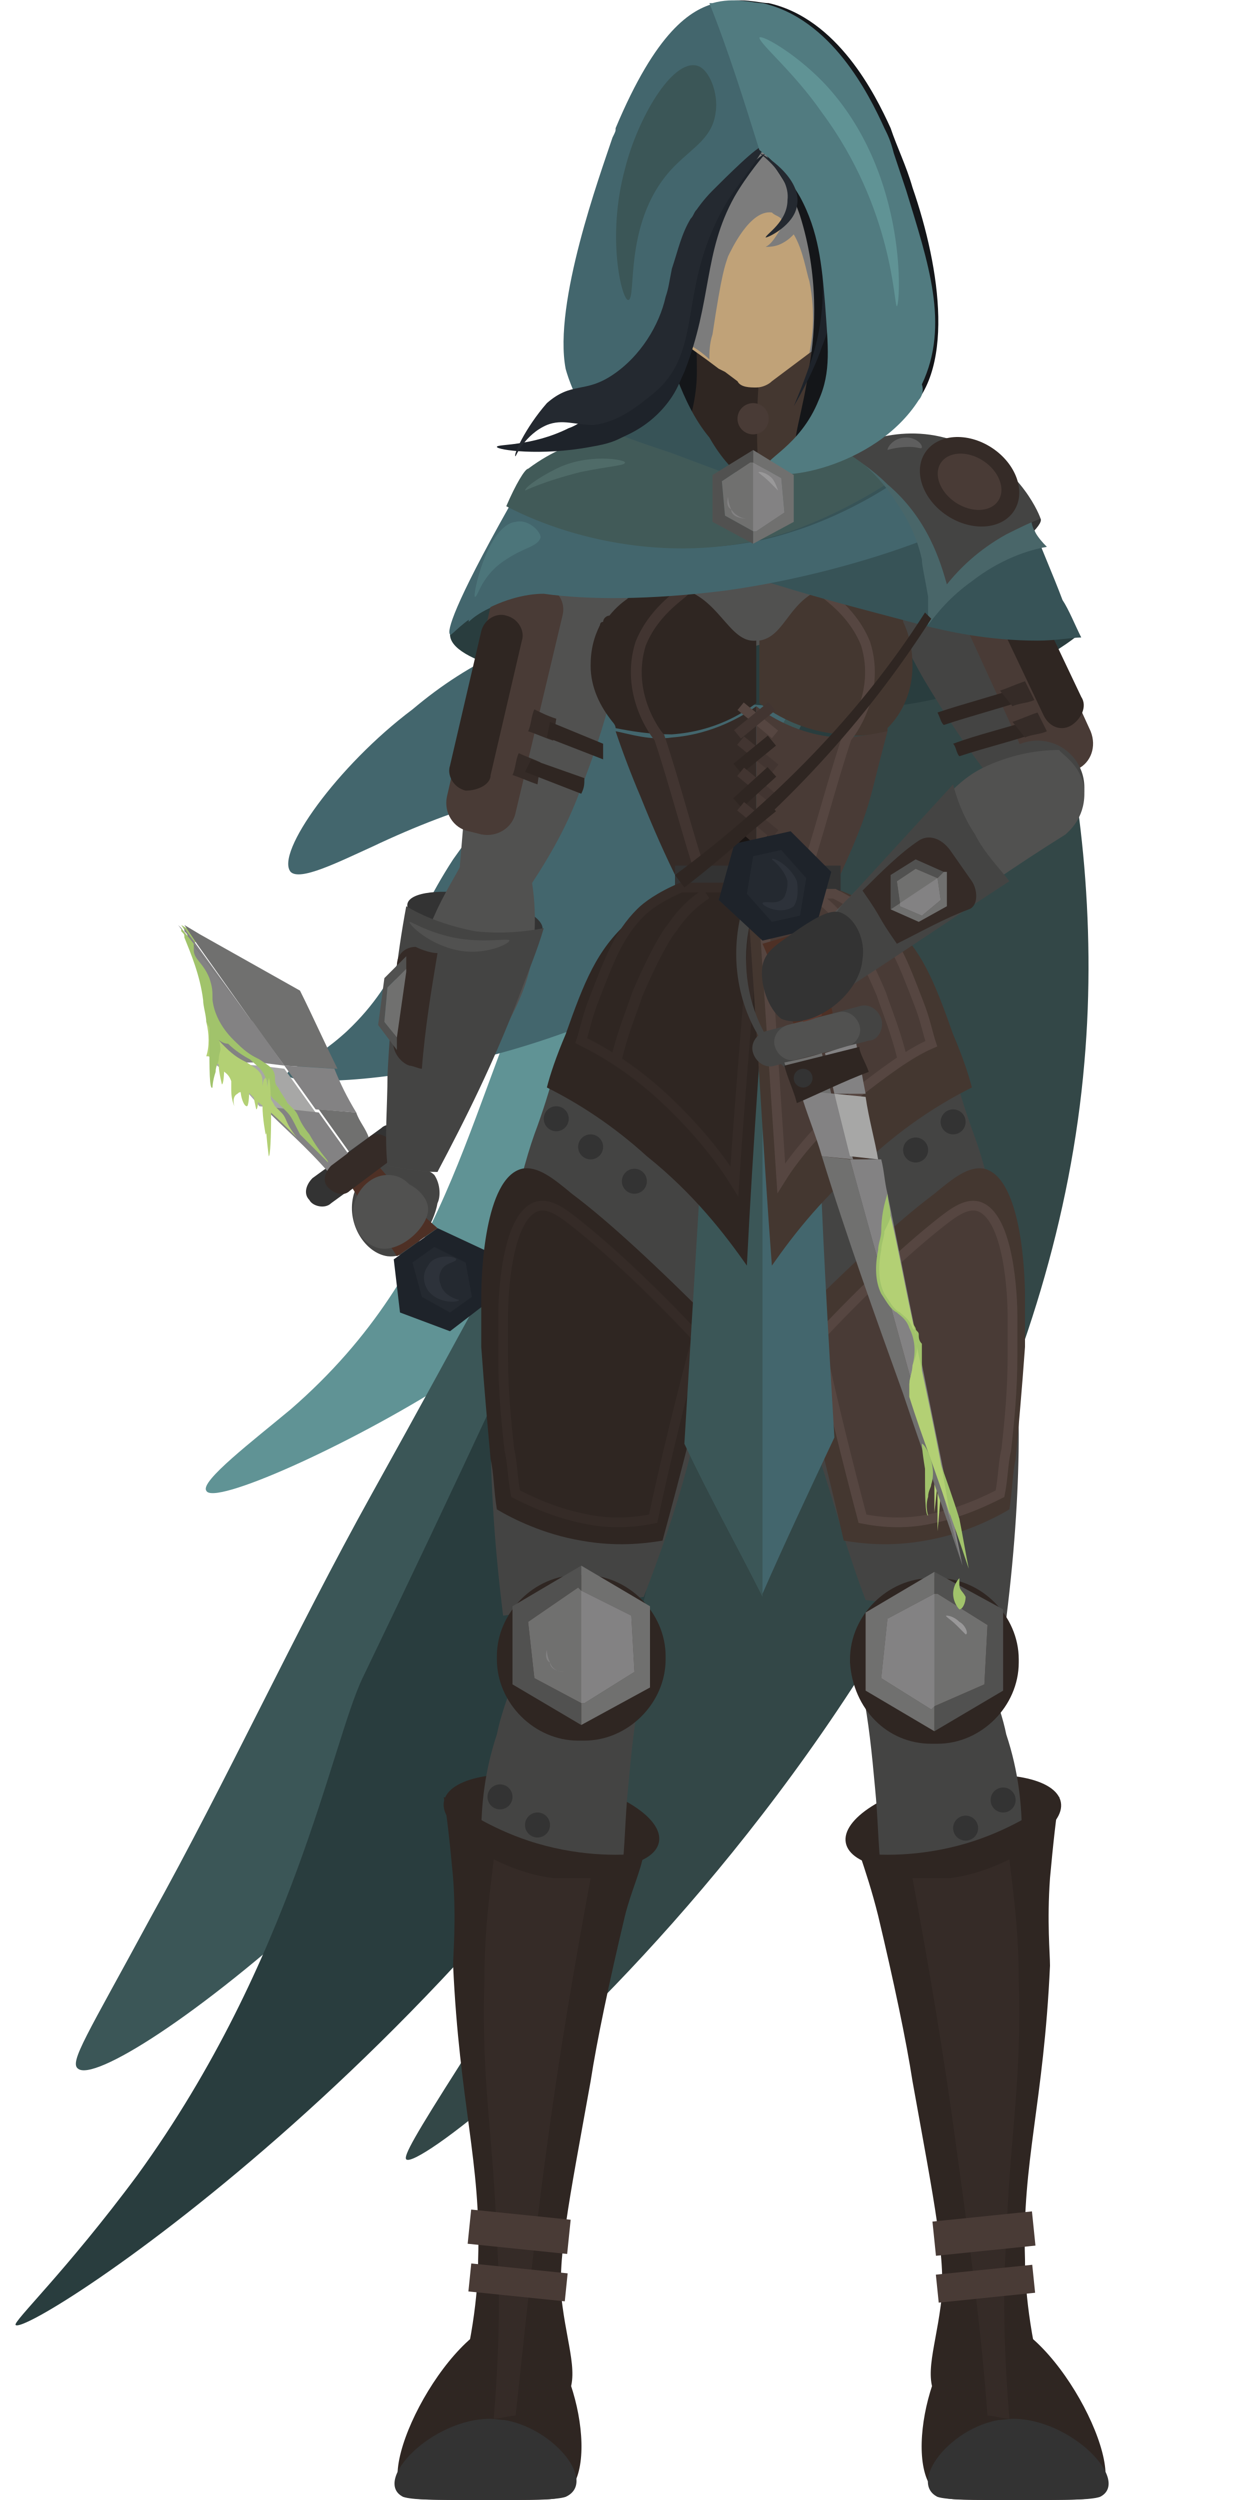 <?xml version="1.0" encoding="utf-8"?>
<!-- Generator: Adobe Illustrator 26.5.0, SVG Export Plug-In . SVG Version: 6.00 Build 0)  -->
<svg version="1.1" id="form" xmlns="http://www.w3.org/2000/svg" xmlns:xlink="http://www.w3.org/1999/xlink" x="0px" y="0px"
	 viewBox="0 0 40 80" style="enable-background:new 0 0 40 80;" xml:space="preserve">
<style type="text/css">
	.st0{fill:#43666D;}
	.st1{fill:#609395;}
	.st2{fill:#3B5657;}
	.st3{fill:#293D3E;}
	.st4{fill:#334747;}
	.st5{fill:#444443;}
	.st6{fill:#493B36;}
	.st7{fill:#2F2622;}
	.st8{fill:#515150;}
	.st9{fill:#333333;}
	.st10{fill:none;}
	.st11{fill:#352B27;}
	.st12{fill:#70706F;}
	.st13{fill:#A7A7A6;}
	.st14{fill:#A1C36B;}
	.st15{fill:#1E232A;}
	.st16{fill:#4E3025;}
	.st17{fill:#838283;}
	.st18{fill:#242930;}
	.st19{fill:#5D392F;}
	.st20{fill:#2D323A;}
	.st21{fill:#B3D074;}
	.st22{fill:#443730;}
	.st23{fill:none;stroke:#423531;stroke-width:0.347;stroke-miterlimit:10;}
	.st24{fill:none;stroke:#564641;stroke-width:0.311;stroke-miterlimit:10;}
	.st25{fill:none;stroke:#2F2622;stroke-width:0.414;stroke-miterlimit:10;}
	.st26{fill:none;stroke:#191412;stroke-width:0.414;stroke-miterlimit:10;}
	.st27{fill:#2F2622;stroke:#352B27;stroke-width:0.311;stroke-miterlimit:10;}
	.st28{fill:#375357;}
	.st29{fill:#415A58;}
	.st30{fill:#141619;}
	.st31{fill:#C0A278;}
	.st32{fill:#7C7C7C;}
	.st33{fill:#496669;}
	.st34{fill:#517B80;}
	.st35{fill:#493B36;stroke:#564641;stroke-width:0.311;stroke-miterlimit:10;}
	.st36{fill:none;stroke:#352B27;stroke-width:0.347;stroke-miterlimit:10;}
	.st37{fill:#4F6B68;}
	.st38{fill:#999899;}
	.st39{fill:#5E5E5E;}
	.st40{fill:#4C757A;}
</style>
<g>
	<g>
		<path class="st0" d="M9.3,27.9c0.3,0.3,1.5-0.3,2.6-0.8c5.9-2.8,7.9-1.6,11.9-3.6c4.7-2.3,8-6.8,7.4-7.8
			c-0.3-0.5-3.6,0.7-10.3,3.2c-4.1,1.5-5.8,2.2-7.7,3.8C10.8,24.5,8.8,27.3,9.3,27.9z"/>
		<path class="st1" d="M26.3,30.8c-4.7,8.6-10.6,12.6-11.9,13.4c-3.3,2.1-7.6,4-7.8,3.5c-0.2-0.3,1.5-1.6,2.7-2.6
			c5.3-4.6,5.6-9.8,8.5-15.7c4-8.1,11.2-14.5,12.8-13.6C32.2,16.7,29.5,25,26.3,30.8z"/>
		<path class="st0" d="M27,27.2C20.6,34.5,9.4,35,9.2,34.4c-0.1-0.2,0.7-0.3,1.9-1.4c1.8-1.7,1.9-3.2,3.4-5.5c0.7-1,1.3-1.7,2.6-3
			C20.2,21.4,29,14,31,15.7C32.6,16.9,30.7,23,27,27.2z"/>
		<path class="st2" d="M23.2,44.8C15.7,58.1,3.5,67,2.5,66.2c-0.3-0.2,0.3-1.1,2.3-4.8c2.5-4.5,4.6-9.1,7.1-13.6
			c11.9-21.4,16.6-32.7,18.3-32.1C32.1,16.3,30.8,31.4,23.2,44.8z"/>
		<path class="st3" d="M24.3,49.5C15.8,65.2,0.9,74.8,0.5,74.4c-0.1-0.1,1.6-1.7,3.9-4.8c5-6.9,6.2-13.8,7.2-15.9
			c12.1-25.1,16.7-38.4,18.7-37.8C32.6,16.5,32.7,34,24.3,49.5z"/>
		<path class="st4" d="M34.7,34C33,54,13.6,69.7,13,69.1c-0.1-0.1,0.3-0.8,1.7-3c5-8.1,5.9-14.9,8-24.7c3.2-15.2,5.4-25.5,7.7-25.5
			C32.5,15.9,35.5,24.9,34.7,34z"/>
	</g>
	<path class="st3" d="M34.4,20.4L34.4,20.4c0,0-2.8,2.3-7.5,2.3h0c-1,0-12.5-0.6-12.5-2.4c0-1.1,5.7-2.9,11.1-2.5
		c0.5,0,0.9,0.1,1.2,0.2c0.5,0.1,0.9,0.2,1.3,0.3c1.1,0.3,1.8,0.6,2.8,1C32.6,19.9,34.4,20.4,34.4,20.4z"/>
	<path class="st5" d="M34.6,24.8c-0.8,0.2-1.6,0.4-2.4,0.7c-0.8-0.9-1.7-2.2-2.6-3.7c-0.7-1.2-1.2-2.4-1.5-3.4
		c1.1-1.2,2.2-2.3,3.3-3.5c0.7,2.2,1.5,4.4,2.2,6.6C33.8,22.6,34.2,23.7,34.6,24.8z"/>
	<path class="st6" d="M30.2,18.5l2.7,5.9c0.2,0.5,0.7,0.7,1.2,0.4l0.4-0.2c0.4-0.2,0.6-0.7,0.4-1.2l-2.6-5.7
		c-0.5-0.2-1.1-0.3-1.8-0.3C30.1,17.6,30,18.1,30.2,18.5z"/>
	<path class="st7" d="M34.3,23.2L34.3,23.2c0.3-0.2,0.5-0.6,0.3-0.9l-1.9-4c-0.2-0.3-0.6-0.5-0.9-0.3l0,0c-0.3,0.2-0.5,0.6-0.3,0.9
		l1.9,4C33.6,23.3,34,23.4,34.3,23.2z"/>
	<path class="st5" d="M11.3,38.3c-0.2,0.9,0.4,1.8,1.1,1.9c0.9,0.1,1.5-1.1,1.6-1.7c0.1-0.2,0.1-0.6-0.1-0.9
		c-0.1-0.1-0.3-0.2-0.6-0.3c-0.2-0.1-0.3-0.1-0.4-0.1C12.5,37,11.5,37.4,11.3,38.3z"/>
	<path class="st8" d="M14.7,27.9c0.7,0.2,1.4,0.5,2.1,0.7c0.6-0.9,1.3-2,1.8-3.4c1-2.5,1.4-4.7,1.5-6.3c-1.3-0.5-2.5-1.1-3.8-1.6
		c-0.5,2.1-1,4.5-1.3,7C14.9,25.5,14.8,26.7,14.7,27.9z"/>
	<ellipse transform="matrix(0.186 -0.983 0.983 0.186 -42.955 64.85)" class="st7" cx="17.7" cy="58.3" rx="1.4" ry="3.5"/>
	<ellipse transform="matrix(0.188 -0.982 0.982 0.188 -16.433 38.757)" class="st9" cx="15.2" cy="29.3" rx="0.7" ry="2.2"/>
	<path class="st8" d="M32.8,18.5c-0.3,0.5-1.2,0.9-1.9,0.6c-0.8-0.3-1.1-1.2-1.2-1.2c-0.1,0,0.5,0.7,0.3,1.2
		c-0.3,0.7-1.9,0.6-4.1,1.1c-1.2,0.3-2.2,0.6-2.7,0.8c-0.9-0.3-1.9-0.5-2.8-0.8c0,0,0,0-0.1,0.1v-2.2c3.6-0.9,7.3-1.8,10.9-2.8
		C32.8,16.2,33.3,17.7,32.8,18.5z"/>
	<path class="st7" d="M24,32.8L24,32.8L24,32.8C24,32.9,24,32.8,24,32.8z"/>
	<line class="st10" x1="24" y1="34.1" x2="24" y2="32.9"/>
	<line class="st10" x1="23.5" y1="20.2" x2="22.9" y2="20.2"/>
	<line class="st10" x1="11.2" y1="37.9" x2="12" y2="38.8"/>
	<path class="st0" d="M16.5,19.2c-0.6,0.1-1.2,0.4-1.5,0.7l0-0.1c0.1-0.4,0.5-0.7,0.9-0.6l0.4,0.1C16.4,19.1,16.5,19.2,16.5,19.2z"
		/>
	<path class="st6" d="M18,19.7L16.5,26c-0.1,0.5-0.6,0.8-1.1,0.7L15,26.6c-0.5-0.1-0.8-0.6-0.7-1.1l1.4-6.1c0.4-0.3,1-0.5,1.7-0.7
		C17.9,18.9,18.1,19.3,18,19.7z"/>
	<path class="st7" d="M14.9,25.3L14.9,25.3c-0.4-0.1-0.6-0.5-0.5-0.8l1-4.3c0.1-0.4,0.5-0.6,0.8-0.5l0,0c0.4,0.1,0.6,0.5,0.5,0.8
		l-1,4.3C15.7,25.1,15.3,25.3,14.9,25.3z"/>
	<path class="st11" d="M17.2,25.1c-0.3-0.1-0.5-0.2-0.8-0.3c0.1-0.2,0.1-0.5,0.2-0.7c0.2,0.1,0.5,0.2,0.7,0.3"/>
	<path class="st7" d="M17,24.3l1.7,0.6c0,0.2,0,0.3-0.1,0.5l-1.8-0.7L17,24.3z"/>
	<path class="st11" d="M17.7,23.7c-0.3-0.1-0.5-0.2-0.8-0.3c0.1-0.2,0.1-0.5,0.2-0.7c0.2,0.1,0.4,0.2,0.7,0.3"/>
	<path class="st7" d="M17.6,23.1l1.7,0.7c0,0.2,0,0.3,0,0.5l-1.8-0.7L17.6,23.1z"/>
	<path class="st7" d="M24,32.8C24,32.8,24,32.8,24,32.8L24,32.8L24,32.8z"/>
	<path class="st12" d="M11.2,36.9l-1-1.4l1.2,0.1c0.1,0.3,0.3,0.5,0.4,0.8L11.2,36.9z"/>
	<path class="st13" d="M6.8,34l1.5,0.1l0.8,0.1l1,1.4l-0.9-0.1l-0.9-0.1C7.9,34.9,7.4,34.4,6.8,34z"/>
	<path class="st14" d="M6.2,30.2l-0.4-0.6l0.5,0.3C6.3,30.1,6.3,30.1,6.2,30.2z"/>
	<polygon class="st15" points="14.4,42.6 15.7,41.6 15.5,40 14,39.3 12.6,40.3 12.8,42 	"/>
	<path class="st16" d="M12.1,37.3c0.6,0.7,1.2,1.4,1.9,2l-1.3,0.9c-0.5-0.8-1-1.5-1.5-2.3C11.8,37.5,11.6,37.7,12.1,37.3z"/>
	<path class="st9" d="M10,37.7l2.2-1.6c0.2-0.2,0.6-0.1,0.7,0.1l0,0c0.2,0.2,0.1,0.6-0.1,0.7l-2.2,1.6c-0.2,0.2-0.6,0.1-0.7-0.1l0,0
		C9.7,38.2,9.8,37.9,10,37.7z"/>
	<path class="st12" d="M9.1,34.1L8,32.6l-1.7-2.4l-0.4-0.6l0.5,0.3l3.2,1.8l0,0c0.4,0.8,0.8,1.7,1.2,2.5L9.1,34.1z"/>
	<path class="st17" d="M8.4,35.4l0.9,0.1l0.9,0.1l1,1.4l-0.7,0.5C9.8,36.7,9.1,36.1,8.4,35.4z"/>
	<path class="st17" d="M6.7,33.8c0-0.5,0-1.1-0.1-1.8c-0.1-0.8-0.4-1.5-0.6-2c0-0.1,0-0.1-0.1-0.2c0,0,0,0,0-0.1L8,32.6l0.1,0.1
		c0,0,0,0,0,0l1,1.4l-0.8-0.1L6.8,34C6.8,33.9,6.7,33.9,6.7,33.8z"/>
	<polygon class="st12" points="8,32.6 5.7,29.6 5.8,29.7 5.8,29.7 	"/>
	<polygon class="st18" points="14.4,42 15.1,41.5 14.9,40.4 13.9,39.9 13.2,40.4 13.5,41.5 	"/>
	<path class="st11" d="M10.6,37.3l1.2-0.9c0.2-0.2,0.5-0.1,0.7,0.1l0,0c0.2,0.2,0.1,0.5-0.1,0.7l-1.2,0.9c-0.2,0.2-0.5,0.1-0.7-0.1
		h0C10.3,37.8,10.4,37.5,10.6,37.3z"/>
	<path class="st17" d="M10.1,35.5l-1-1.4l1.6,0.1c0.2,0.5,0.4,0.9,0.7,1.4L10.1,35.5z"/>
	<path class="st19" d="M12.3,37.9c0.4,0.4,0.8,0.8,1.1,1.2l-0.8,0.6c-0.3-0.5-0.6-0.9-0.9-1.4C12.1,38,12,38.1,12.3,37.9z"/>
	<path class="st20" d="M13.7,41.3c0.3,0.4,0.9,0.4,1,0.3c0,0-0.5-0.1-0.6-0.5c0,0-0.1-0.2,0-0.4c0.1-0.3,0.5-0.3,0.5-0.4
		c0-0.1-0.7-0.2-0.9,0.2C13.4,40.9,13.7,41.3,13.7,41.3z"/>
	<path class="st14" d="M6.6,32.7c0-0.2-0.1-0.5-0.1-0.7c-0.1-0.8-0.4-1.5-0.6-2c0-0.1,0-0.1-0.1-0.2c0,0,0,0,0-0.1l0.4,0.5
		c0,0.1,0,0.1,0,0.2c0,0.3,0.3,0.4,0.5,0.9c0.1,0.3,0.1,0.4,0.1,0.7c0.1,0.8,0.7,1.3,0.8,1.4c0.3,0.3,0.5,0.4,0.7,0.5
		c0.3,0.2,0.5,0.3,0.5,0.6c0,0.1,0,0.2,0.1,0.3c0.1,0.2,0.2,0.3,0.3,0.5c0.1,0.1,0.1,0.1,0.2,0.2c0.2,0.2,0.1,0.3,0.5,0.8
		c0.4,0.7,0.6,0.8,0.6,0.9c-0.3-0.3-0.6-0.6-0.9-0.9c0,0,0,0,0,0c-0.3-0.6-0.3-0.6-0.5-0.8c-0.1-0.1-0.2-0.2-0.2-0.2
		c-0.1-0.1-0.3-0.2-0.3-0.5c-0.1-0.2,0-0.2-0.1-0.3c-0.1-0.3-0.3-0.4-0.5-0.6c-0.2-0.1-0.5-0.3-0.7-0.5C7.1,33.4,6.8,33.2,6.6,32.7z
		"/>
	<path class="st21" d="M6.6,32.7c0.2,0.4,0.5,0.7,0.6,0.8c0.3,0.3,0.5,0.4,0.7,0.5c0.3,0.2,0.5,0.3,0.5,0.6c0,0.1,0,0.2,0.1,0.3
		c0.1,0.2,0.2,0.3,0.3,0.5c0.1,0.1,0.1,0.1,0.2,0.2c0.2,0.2,0.1,0.3,0.5,0.8c0,0,0,0,0,0c-0.4-0.4-0.8-0.8-1.2-1.1
		c-0.5-0.5-1-1-1.5-1.4c-0.1-0.1-0.1-0.1-0.2-0.1C6.7,33.5,6.7,33.1,6.6,32.7z"/>
	<path class="st21" d="M8.6,34.5c0.1,0,0.1,2.5,0,2.5c0,0-0.1-0.7-0.1-1.3c0-0.2,0-0.3,0-0.5C8.5,35,8.6,34.5,8.6,34.5z"/>
	<path class="st14" d="M6.7,33.3c0-0.4,0-0.5,0-0.5c0.1,0,0.5,0.6,0.3,1.1c0,0.1-0.1,0.2-0.1,0.4c-0.1,0.3-0.1,0.5-0.1,0.5
		C6.7,34.9,6.7,34.2,6.7,33.3z"/>
	<path class="st21" d="M8.5,34.5c0.1,0,0.1,1.8,0,1.8c0,0-0.1-0.5-0.1-0.9c0-0.1,0-0.2,0-0.4C8.4,34.8,8.4,34.5,8.5,34.5z"/>
	<path class="st21" d="M7.1,33.5c0.1,0,0.1,1.2,0,1.2c0,0-0.1-0.4-0.1-0.6C7,34,7,34,7,33.9C7,33.7,7.1,33.5,7.1,33.5z"/>
	<path class="st21" d="M7.1,34.2c0,0.1,0.2,0.1,0.3,0.4c0,0.1,0,0.1,0,0.3c0,0.3,0.1,0.5,0.1,0.5c0,0-0.1-0.3,0.1-0.4
		c0.1-0.1,0.1,0,0.2-0.1c0.1-0.1,0.1-0.3,0-0.4C7.8,34.2,7.2,34.1,7.1,34.2z"/>
	<path class="st21" d="M7.9,34.3c0.1,0,0.1,1.1,0,1.1c-0.1,0-0.2-0.3-0.2-0.5c0-0.1,0-0.1,0-0.2C7.8,34.5,7.9,34.3,7.9,34.3z"/>
	<path class="st21" d="M8.2,34.3c0.1,0,0.1,1.2,0,1.2c0,0-0.1-0.4-0.1-0.6c0-0.1,0-0.2,0-0.2C8.1,34.5,8.2,34.3,8.2,34.3z"/>
	<path class="st7" d="M18.1,79.8C17.9,80,17.7,80,15.8,80c-2.5,0-2.7,0-2.9-0.2c-0.9-1,1.8-5.9,3.7-5.6
		C18.2,74.5,19.3,78.9,18.1,79.8z"/>
	<path class="st9" d="M18.1,79.9C17.8,80,17,80,15.4,80c-1.5,0-2.2,0-2.5-0.1c-1-0.5,0.9-2.5,2.8-2.5C17.5,77.4,19.2,79.4,18.1,79.9
		z"/>
	<line class="st10" x1="24" y1="32.9" x2="24" y2="32.9"/>
	<line class="st10" x1="24.2" y1="32.9" x2="24" y2="32.9"/>
	<line class="st10" x1="24" y1="32.9" x2="24" y2="32.7"/>
	<path class="st7" d="M24.2,20.5v2c-0.4,0.3-1.3,0.9-2.7,1c-0.7,0-1.3-0.1-1.8-0.2c0-0.1-0.1-0.2-0.1-0.2c-0.4-0.5-0.7-1.1-0.7-1.8
		c0-0.5,0.1-0.9,0.3-1.3c0,0,0-0.1,0.1-0.1c0-0.1,0.1-0.2,0.2-0.2c0,0,0,0,0,0c0,0,0,0,0,0c0.4-0.5,1-0.9,1.7-0.9c0.1,0,0.2,0,0.3,0
		c0,0,0,0,0.1,0C23,19,23.3,20.6,24.2,20.5z"/>
	<path class="st22" d="M29.2,21.3c0,0.8-0.3,1.5-0.8,2c0,0,0,0.1,0,0.1c-0.4,0.1-0.9,0.2-1.5,0.1c-1.3-0.1-2.2-0.7-2.6-1
		c0,0,0,0,0,0v-2c0.6-0.1,0.8-0.7,1.3-1.2c0.4-0.4,0.9-0.6,1.5-0.6c0.8,0,1.4,0.4,1.8,1.1c0,0,0,0,0,0.1
		C29.1,20.3,29.2,20.8,29.2,21.3z"/>
	<path class="st6" d="M28.4,23.4C28,24.9,28,25,27.8,25.7c-0.3,1-0.7,1.8-1,2.5h-2.6v-5.6c0,0,0,0,0,0c0.4,0.3,1.3,0.9,2.6,1
		C27.4,23.6,27.9,23.5,28.4,23.4z"/>
	<path class="st11" d="M24.2,22.6v5.6h-2.5c-0.4-0.8-0.8-1.7-1.2-2.7c-0.3-0.7-0.6-1.5-0.8-2.1c0.5,0.1,1.1,0.3,1.8,0.2
		C22.8,23.5,23.8,22.9,24.2,22.6z"/>
	<path class="st23" d="M21.9,18.9c-0.2,0.2-1,0.7-1.4,1.7c-0.5,1.6,0.5,2.9,0.6,3c0.5,1.5,0.9,3.1,1.4,4.6"/>
	<path class="st24" d="M26.3,18.9c0.2,0.2,1,0.7,1.4,1.7c0.5,1.6-0.5,2.9-0.6,3c-0.5,1.5-0.9,3.1-1.4,4.6"/>
	<line class="st23" x1="23.7" y1="23.7" x2="24.8" y2="24.6"/>
	<line class="st25" x1="24.7" y1="23.7" x2="23.6" y2="24.6"/>
	<line class="st23" x1="23.7" y1="24.7" x2="24.8" y2="25.6"/>
	<line class="st25" x1="24.7" y1="24.7" x2="23.6" y2="25.7"/>
	<line class="st23" x1="23.7" y1="25.8" x2="24.8" y2="26.7"/>
	<line class="st25" x1="24.7" y1="25.8" x2="23.6" y2="26.7"/>
	<line class="st26" x1="23.7" y1="26.9" x2="24.7" y2="27.8"/>
	<line class="st25" x1="24.7" y1="26.9" x2="23.6" y2="27.8"/>
	<line class="st24" x1="23.7" y1="22.6" x2="24.8" y2="23.5"/>
	<line class="st23" x1="24.7" y1="22.6" x2="23.6" y2="23.5"/>
	<path class="st5" d="M16.4,53.9c1.4,0.1,2.7,0.1,4.1,0.2c-0.2,1-0.3,2-0.4,3.1c-0.1,1-0.1,1.9-0.2,2.7c-1.5-0.4-3-0.8-4.5-1.2
		c0-0.9,0.1-2,0.5-3.2C16,55,16.2,54.4,16.4,53.9z"/>
	<path class="st7" d="M20,61.3c-0.5,2.1-0.9,4-1.1,5.3c-0.7,3.9-1.1,5.8-0.9,7.2c0.2,1.5,0.6,2.4,0,3.1c-0.7,0.8-2.3,0.6-3.5,0.2
		c0.6-2,0.8-3.7,0.8-4.8c0.1-3.1-0.6-5-0.8-9.4c0-0.4,0.1-1.4,0-2.8c-0.1-1.1-0.2-2-0.3-2.6c0.6,0.4,1.5,1,2.7,1.4
		c1.5,0.5,2.9,0.5,3.7,0.4C20.5,59.9,20.2,60.5,20,61.3z"/>
	<path class="st11" d="M16.5,77.3c-0.2,0-0.5,0.1-0.7,0.1C16,75,16,73,15.9,71.7c-0.1-3.3-0.5-5-0.4-8.3c0-1.7,0.2-3,0.3-3.9
		c0.4,0.2,1.1,0.5,1.9,0.6c0.4,0,0.8,0,1.2,0c-0.5,2.7-1,5.6-1.4,8.6C17.1,71.6,16.8,74.5,16.5,77.3z"/>
	
		<rect x="16.1" y="71.5" transform="matrix(0.102 -0.995 0.995 0.102 -57.796 82.053)" class="st6" width="0.9" height="3.1"/>
	
		<rect x="16.1" y="69.8" transform="matrix(0.102 -0.995 0.995 0.102 -56.128 80.7)" class="st6" width="1.1" height="3.2"/>
	<ellipse transform="matrix(0.983 -0.186 0.186 0.983 -10.319 6.683)" class="st7" cx="30.5" cy="58.3" rx="3.5" ry="1.4"/>
	<circle class="st9" cx="30.1" cy="49.1" r="0.4"/>
	<path class="st7" d="M30,79.8c0.2,0.2,0.4,0.2,2.3,0.2c2.5,0,2.7,0,2.9-0.2c0.9-1-1.8-5.9-3.7-5.6C29.9,74.5,28.8,78.9,30,79.8z"/>
	<path class="st9" d="M30,79.9c0.3,0.1,1.1,0.1,2.7,0.1c1.5,0,2.2,0,2.5-0.1c1-0.5-0.9-2.5-2.8-2.5C30.6,77.4,29,79.4,30,79.9z"/>
	<circle class="st9" cx="30.1" cy="49.8" r="0.4"/>
	<circle class="st9" cx="30.6" cy="48.4" r="0.4"/>
	<path class="st5" d="M31.7,53.9c-1.4,0.1-2.7,0.1-4.1,0.2c0.2,1,0.3,2,0.4,3.1c0.1,1,0.1,1.9,0.2,2.7c1.5-0.4,3-0.8,4.5-1.2
		c0-0.9-0.1-2-0.5-3.2C32.1,55,31.9,54.4,31.7,53.9z"/>
	<path class="st7" d="M28.1,61.3c0.5,2.1,0.9,4,1.1,5.3c0.7,3.9,1.1,5.8,0.9,7.2c-0.2,1.5-0.6,2.4,0,3.1c0.7,0.8,2.3,0.6,3.5,0.2
		c-0.6-2-0.8-3.7-0.8-4.8c-0.1-3.1,0.6-5,0.8-9.4c0-0.4-0.1-1.4,0-2.8c0.1-1.1,0.2-2,0.3-2.6c-0.6,0.4-1.5,1-2.7,1.4
		c-1.5,0.5-2.9,0.5-3.7,0.4C27.7,59.9,27.9,60.5,28.1,61.3z"/>
	<path class="st11" d="M31.6,77.3c0.2,0,0.5,0.1,0.7,0.1c-0.2-2.4-0.2-4.4-0.1-5.7c0.1-3.3,0.5-5,0.4-8.3c0-1.7-0.2-3-0.3-3.9
		c-0.4,0.2-1.1,0.5-1.9,0.6c-0.4,0-0.8,0-1.2,0c0.5,2.7,1,5.6,1.4,8.6C31,71.6,31.4,74.5,31.6,77.3z"/>
	<rect x="30" y="72.6" transform="matrix(0.995 -0.102 0.102 0.995 -7.308 3.612)" class="st6" width="3.1" height="0.9"/>
	<rect x="29.9" y="70.9" transform="matrix(0.995 -0.102 0.102 0.995 -7.144 3.595)" class="st6" width="3.2" height="1.1"/>
	<line class="st10" x1="33.9" y1="34.8" x2="25.6" y2="41.5"/>
	<path class="st5" d="M27.7,51.2c1.5,0.2,3,0.4,4.5,0.6c0.3-2.4,0.4-4.4,0.4-5.9c0-4.5-0.9-8.1-1.4-9.5c-0.3-0.8-0.5-1.5-0.5-1.5
		c-0.3-0.9-0.6-1.6-0.9-2.2c-0.5,1-1.1,2.1-1.8,3.3c-1,1.6-2.1,3-3.1,4.1c0.3,2.1,0.8,4.4,1.4,6.8C26.8,48.5,27.2,49.9,27.7,51.2z"
		/>
	<g>
		<path class="st7" d="M29.8,55.8H30c1.4,0,2.6-1.2,2.6-2.6v-0.1c0-1.4-1.2-2.6-2.6-2.6h-0.2c-1.4,0-2.6,1.2-2.6,2.6v0.1
			C27.3,54.7,28.4,55.8,29.8,55.8z"/>
		<g>
			<polygon class="st8" points="30,51 31.6,52 31.5,53.9 29.9,54.6 29.9,55.4 29.9,55.4 32.1,54.1 32.1,51.5 29.9,50.3 29.9,51 			
				"/>
			<polygon class="st12" points="27.7,51.6 27.7,54.1 29.9,55.4 29.9,54.6 29.8,54.7 28.2,53.7 28.4,51.8 29.9,51 29.9,50.3 
				29.9,50.3 			"/>
			<polygon class="st12" points="28.2,53.7 29.8,54.7 29.9,54.6 31.5,53.9 31.6,52 30,51 29.9,51 28.4,51.8 			"/>
			<polygon class="st10" points="29.9,51 29.9,54.6 31.5,53.9 31.6,52 30,51 			"/>
			<polygon class="st17" points="28.2,53.7 29.8,54.7 29.9,54.6 29.9,51 28.4,51.8 			"/>
		</g>
	</g>
	<path class="st5" d="M20.6,51.1c-1.5,0.2-3,0.4-4.5,0.6c-0.3-2.4-0.4-4.4-0.4-5.9c0-4.5,0.9-8.1,1.4-9.5c0.3-0.8,0.5-1.5,0.5-1.5
		c0.3-0.9,0.6-1.6,0.9-2.2c0.4,1,1,2.1,1.8,3.3c1.1,1.6,2.2,2.7,3.2,3.6c-0.3,2.3-0.8,4.8-1.5,7.4C21.6,48.4,21.1,49.8,20.6,51.1z"
		/>
	<path class="st7" d="M21.2,49.3c-0.6,0.1-1.5,0.2-2.6,0c-1.2-0.2-2.2-0.7-2.7-1c-0.1-0.6-0.1-1.2-0.2-1.6c-0.1-1.1-0.2-2.2-0.3-3.6
		c0-0.5,0-1,0-1.6c0-0.7,0.1-3.8,1.3-4.1c0.5-0.1,1,0.3,1.6,0.8c1.2,0.9,2.7,2.3,4.6,4.2C22.4,44.8,21.8,47.1,21.2,49.3z"/>
	<path class="st27" d="M20.9,48.6c-0.5,0.1-1.3,0.2-2.2,0c-1-0.2-1.8-0.6-2.2-0.8c-0.1-0.5-0.1-1-0.2-1.4c-0.1-0.9-0.2-1.9-0.2-3
		c0-0.5,0-0.9,0-1.3c0-0.6,0.1-3.2,1.1-3.5c0.4-0.1,0.8,0.2,1.3,0.6c1,0.8,2.3,2,3.8,3.6C21.8,44.7,21.3,46.7,20.9,48.6z"/>
	<g>
		<path class="st7" d="M18.7,55.7h-0.2c-1.4,0-2.6-1.2-2.6-2.6V53c0-1.4,1.2-2.6,2.6-2.6h0.2c1.4,0,2.6,1.2,2.6,2.6v0.1
			C21.3,54.5,20.1,55.7,18.7,55.7z"/>
		<g>
			<polygon class="st8" points="18.5,50.8 16.9,51.9 17.1,53.7 18.6,54.5 18.6,55.2 18.6,55.2 16.4,53.9 16.4,51.4 18.6,50.1 
				18.6,50.9 			"/>
			<polygon class="st12" points="20.8,51.4 20.8,54 18.6,55.2 18.6,54.5 18.7,54.5 20.3,53.5 20.2,51.7 18.6,50.9 18.6,50.1 
				18.6,50.1 			"/>
			<polygon class="st12" points="20.3,53.5 18.7,54.5 18.6,54.5 17.1,53.7 16.9,51.9 18.5,50.8 18.6,50.9 20.2,51.7 			"/>
			<polygon class="st10" points="18.6,50.9 18.6,54.5 17.1,53.7 16.9,51.9 18.5,50.8 			"/>
			<polygon class="st17" points="20.3,53.5 18.7,54.5 18.6,54.5 18.6,50.9 20.2,51.7 			"/>
		</g>
	</g>
	<ellipse class="st5" cx="33.2" cy="25.2" rx="1.5" ry="1.5"/>
	<path class="st22" d="M26.5,13.8c-0.3,0.2-1.1,0.7-2.4,0.7v-0.1c0,0,0,0,0,0c0.9,0.1,0.9-0.4,2.4-0.7
		C26.5,13.7,26.5,13.7,26.5,13.8z"/>
	<path class="st7" d="M24.1,14.3v0.1H24c-1.2,0-2-0.5-2.3-0.7c0,0,0,0,0,0c0.3,0,0.4,0.1,0.5,0.1C23.3,14,23.5,14.2,24.1,14.3z"/>
	<path class="st5" d="M29.5,18.1c0,0,0.2,0.2,0.4,0.5c0,0.1,0.1,0.2,0.1,0.3c0,0-0.3-0.3-0.5-0.5c-0.1-0.2-0.2-0.3-0.3-0.4
		c-0.4-0.5-0.9-0.8-0.8-0.8C28.4,17.3,29,17.7,29.5,18.1z"/>
	<path class="st5" d="M29.5,18.1c0-0.3,0.3-0.5,0.3-0.4c0,0-0.2,0.3-0.1,0.7c0,0.2,0.1,0.3,0.1,0.3C29.8,18.6,29.5,18.4,29.5,18.1z"
		/>
	<path class="st5" d="M29.5,18.2c-0.1,0-0.1-0.3-0.3-0.6c-0.2-0.3-0.5-0.4-0.4-0.4c0,0,0.8,0.3,0.8,0.8
		C29.6,18.1,29.6,18.2,29.5,18.2z"/>
	<path class="st28" d="M34.6,20.4c-0.3,0-0.8,0.1-1.4,0.1c-1.6,0-2.9-0.3-3.7-0.5c-1.5-0.4-3.1-0.8-4.7-1.3
		c-2.8-0.8-5.6-1.6-8.3-2.4c0.7-0.6,1.5-1.1,2.3-1.7c0.3-0.2,0.6-0.4,0.9-0.6c2.9,2.2,4.1,2.4,4.6,2c0.5-0.4,0.4-1.4,1.1-1.7
		c0.3-0.1,0.5,0.1,1.3,0.1c0.5,0,1,0,1.4,0.1c0.4,0.3,0.8,0.6,1.2,1.2c0.9,1.3,1,2.7,1,3.3c0,0,0.1-0.1,0.2-0.2
		c1.2-1.3,1.5-1.8,2.1-2c0.1,0,0.2-0.1,0.4-0.1c0.3,0.8,0.7,1.7,1,2.5C34.2,19.5,34.4,20,34.6,20.4z"/>
	<path class="st0" d="M32.5,15.3c0.1,1.1-4.9,3-9.3,3.6c-2.4,0.3-4.4,0.3-5.8,0.1c-0.6,0-1.4,0.2-2.2,0.7c-0.5,0.3-0.8,0.7-0.8,0.6
		c-0.1-0.1,0.1-0.9,1.9-4.1c2.3,1.1,5.8,1.9,9.1,0.8c1.6-0.5,3.6-1.6,4.6-2.7C31.2,14.5,32.4,14.8,32.5,15.3z"/>
	<path class="st29" d="M29.9,14.3c-1,1-2.9,2.1-4.6,2.7c-3.3,1.1-6.8,0.4-9.1-0.8c0.3-0.7,0.6-1.2,0.7-1.2c0.8-0.6,1.5-0.8,1.5-0.8
		c0.4-0.1,1-0.3,1.8-0.3c0.8,0.4,2,0.8,3.6,0.8c1.7,0,2.4-0.5,4.2-0.5C28.5,14.2,29.2,14.2,29.9,14.3z"/>
	<line class="st10" x1="24" y1="20.2" x2="24" y2="10.7"/>
	<path class="st30" d="M28.9,13.3c-0.4,0.4-0.8,0.3-4.9,0.5c-4.1,0.1-4.4,0.2-4.8-0.2c-2.1-1.6-0.5-6.5,0.4-8.8
		c0.1-0.2,0.2-0.5,0.2-0.6c1.2-3.3,2.4-3.9,3.2-4.1c0.7-0.2,1.3,0,1.6,0c2.2,0.5,3.4,2.9,3.9,4C28.7,4.7,29,5.3,29.2,6
		C30.1,8.6,30.6,12,28.9,13.3z"/>
	<polyline class="st10" points="24,11.1 27.1,8.7 27.1,8.7 	"/>
	<line class="st10" x1="24.2" y1="15.8" x2="24.2" y2="4.4"/>
	<path class="st22" d="M26.2,11.8c0,0.7,0.1,1.3,0.3,1.8c-0.7,0.5-1.1,0.8-1.4,0.9c-0.6,0.4-0.8,0.6-1,0.5c-0.2-0.1-0.1-0.5,0-0.8
		c0,0,0,0,0,0c-0.1,0,0,0.3,0,0.8c0-1.6,0-3.1,0-4.7c0,0,0.1,0,0.1,0c1.1,0,1.9-0.4,2.3-0.6C26.3,10.3,26.2,11,26.2,11.8z"/>
	<path class="st7" d="M24.3,15.5c-0.9-0.3-1.3-0.6-1.4-0.9c-0.1-0.2-0.1-0.6-0.4-0.7c-0.2-0.1-0.4-0.1-0.5-0.1
		c0.1-0.5,0.3-1.1,0.3-1.9c0-0.5,0-0.9-0.1-1.2c0,0,0-0.1,0-0.1l0.6,0.5l0.4,0.3l0.1,0.1c0,0,0,0,0,0l0.4,0.3
		c0.2,0.1,0.4,0.2,0.6,0.2C24.2,13.1,24.2,14.3,24.3,15.5z"/>
	<path class="st7" d="M24.1,11.8c-0.2,0-0.5,0-0.6-0.2l-0.4-0.3c0,0,0,0,0,0L23,11.3L22.5,11l-0.7-0.5c-0.1-0.3-0.1-0.5-0.2-0.7
		c0.2,0.1,0.5,0.3,1,0.4c0.4,0.1,0.8,0.2,1.4,0.2C24.1,10.9,24.1,11.3,24.1,11.8z"/>
	<ellipse class="st6" cx="24.1" cy="11.8" rx="0.5" ry="0.5"/>
	<ellipse class="st6" cx="24.1" cy="13.4" rx="0.5" ry="0.5"/>
	<path class="st31" d="M27.8,7.1c0,1.2-0.2,2.2-0.6,3.1c-0.1,0.1-0.2,0.2-0.3,0.3l-1,0.8v0l-1.2,0.9c-0.1,0.1-0.3,0.2-0.5,0.2
		c-0.2,0-0.5,0-0.6-0.2l-0.4-0.3c0,0,0,0,0,0L23,11.8l-0.4-0.3L21.9,11l-0.2-0.2l-0.5-0.3c-0.1-0.2-0.2-0.5-0.3-0.7
		c-0.2-0.5-0.3-1.1-0.4-1.7c0-0.2,0-0.3,0-0.5c0,0,0,0,0-0.1c0-0.1,0-0.1,0-0.2c0-0.1,0-0.2,0-0.2c0-0.2,0-0.4,0-0.6
		c0.2-2.7,1.8-4.9,3.7-4.9C26.1,1.6,27.8,4,27.8,7.1z"/>
	<path class="st32" d="M27.8,7.1c0,1.2-0.2,2.2-0.6,3.1c-0.1,0.1-0.2,0.2-0.3,0.3c-0.3,0.3-0.6,0.5-1,0.8v0c0.1-0.5,0.2-1.3,0-2.3
		c-0.1-0.3-0.2-1-0.5-1.5c-0.1,0.1-0.2,0.2-0.4,0.3c-0.2,0.1-0.4,0.1-0.5,0.1c0.2-0.1,0.3-0.3,0.5-0.6C25,7.1,25,7,25,7
		c-0.1-0.1-0.2-0.1-0.3-0.2C24,6.7,23.4,8,23.3,8.2c-0.1,0.3-0.2,0.5-0.5,2.5c-0.1,0.3-0.1,0.6-0.1,0.8c-0.2-0.2-0.5-0.4-0.7-0.5
		c0,0,0,0.1,0,0.1c-0.1-0.1-0.2-0.2-0.3-0.3c-0.2-0.3-0.5-0.6-0.8-1.1c-0.2-0.2-0.3-0.5-0.5-0.8c0.1-0.7,0.1-1.1,0.1-1.4
		c0,0,0,0,0-0.1c0,0,0-0.1,0-0.2c0-0.1,0-0.2,0-0.2c0-0.2,0-0.4,0-0.6c0.2-2.7,1.8-4.9,3.7-4.9C26.1,1.6,27.8,4,27.8,7.1z"/>
	<path class="st0" d="M21.4,11.1c0.1,0.4,0.1,0.8,0.3,1.1c-0.2,0.3-0.8,1.1-1.9,1.7c-0.1,0-0.2-0.1-0.3-0.1
		c-0.2-0.1-0.2-0.1-0.3-0.1c0,0,0,0,0,0c0,0-0.3-0.2-0.4-0.4c-0.5-0.7-0.7-1.5-0.7-1.5c-0.4-2.1,1.1-6.2,1.5-7.4
		c0.1-0.2,0.1-0.2,0.1-0.3C21,1,22.1,0.3,22.9,0.1c0.5,1.6,1,3.2,1.6,4.7C22.2,6.3,21.1,8.8,21.4,11.1z"/>
	<path class="st30" d="M25.9,11.7c0.2-1.1,0.3-2.9-0.3-4.8c-0.4-1.2-1.2-2-1.1-2c0.1,0,0.4,0.3,0.7,0.6c0.6,0.7,0.9,1.4,1,1.8
		c0.3,0.9,1.1,3.1,0.3,5.4c-0.3,0.9-0.8,1.7-1,1.7C25.3,14.2,25.7,13.2,25.9,11.7z"/>
	<path class="st15" d="M25.4,13c0,0,0.3-0.7,0.5-1.3c1.3-3.5-0.7-7.3-1.4-7.7c0,0-0.3-0.1-0.3-0.3c0-0.1,0.2-0.3,0.3-0.3
		c0.7-0.1,3.2,4.3,1.8,7.7C26,12,25.4,13,25.4,13z"/>
	<path class="st2" d="M20,5.4c-0.6,2.2-0.1,4.2,0.1,4.2c0.3,0-0.2-2.6,1.5-4.3c0.6-0.6,1.2-0.9,1.3-1.7C23,3,22.7,2.2,22.3,2.1
		C21.5,1.9,20.4,3.8,20,5.4z"/>
	<path class="st28" d="M23.9,15.4c-0.8-0.3-1.6-0.6-2.4-0.9c-0.6-0.2-1.2-0.4-1.7-0.6c1.1-0.6,1.7-1.4,1.9-1.7
		c0.2,0.5,0.5,1.2,1,1.8C23.1,14.7,23.5,15.1,23.9,15.4z"/>
	<path class="st15" d="M23.5,6.3c-1,1.8-0.7,3.3-1.6,5.6c-0.1,0.2-0.2,0.5-0.4,0.8c-0.6,0.9-1.4,1.2-1.6,1.3c-0.2,0.1-0.4,0.2-1,0.3
		c-1.6,0.3-3,0.1-3,0c0-0.1,1.1,0,2.3-0.6c0.3-0.1,0.5-0.3,0.7-0.4c1.5-1,2.2-2.6,2.3-2.8c0.3-0.8,0.3-1.1,0.4-1.6
		c0.1-0.4,0.2-0.6,0.3-0.9c0,0,0.6-1.3,1.6-2.3c0.2-0.1,0.4-0.3,0.5-0.4c0.3-0.3,0.5-0.4,0.5-0.4C24.5,4.9,23.9,5.6,23.5,6.3z"/>
	<path class="st18" d="M16.5,14.6c0,0,0.3-0.7,1-1c0.5-0.2,0.9,0,1.5,0c0.8-0.1,1.4-0.6,1.9-1c1.7-1.4,0.7-3.4,2.4-6.2
		c0.6-0.9,1.2-1.6,1.1-1.7c-0.1-0.1-1.2,1-1.6,1.4c-0.3,0.3-0.5,0.6-0.5,0.6c-0.1,0.1-0.1,0.2-0.2,0.3c-0.3,0.5-0.4,1-0.6,1.6
		c-0.1,0.5-0.1,0.6-0.2,0.9c-0.2,0.9-0.8,1.9-1.7,2.5c-0.9,0.6-1.3,0.2-2.1,0.9C16.8,13.7,16.4,14.6,16.5,14.6z"/>
	<path class="st9" d="M30.1,18.4c0.1,0.2,1.1-0.1,1.8-0.5c0.7-0.4,1.5-1.1,1.4-1.3c-0.1-0.2-1.1,0-1.9,0.5
		C30.7,17.5,30,18.2,30.1,18.4z"/>
	<path class="st33" d="M33.5,17.5c-0.6,0.1-1.5,0.4-2.4,1.1c-0.7,0.5-1.1,1-1.4,1.4c0-0.2,0-0.6,0-0.9c-0.1-0.6-0.2-1-0.2-1.2
		c-0.2-0.9-0.6-1.5-0.8-1.8c-0.5-0.8-1.1-1.3-1.6-1.7c0.2,0.1,0.5,0.2,0.9,0.4c1.2,0.4,2,0.1,2.8,0.4c1.1,0.4,1.8,1,2.2,1.4
		C33,16.9,33.2,17.2,33.5,17.5z"/>
	<path class="st5" d="M27,14.4c0.3-0.1,1.9-1,3.8-0.2c1.7,0.6,2.4,2.1,2.5,2.4c-0.3,0.1-0.7,0.3-1.1,0.5c-0.9,0.5-1.5,1.1-1.9,1.6
		c-0.2-0.7-0.6-2.1-1.9-3.2C27.9,15,27.4,14.7,27,14.4z"/>
	<ellipse transform="matrix(0.549 -0.836 0.836 0.549 1.133 32.878)" class="st11" cx="31" cy="15.4" rx="1.3" ry="1.7"/>
	<ellipse transform="matrix(0.549 -0.836 0.836 0.549 1.133 32.878)" class="st6" cx="31" cy="15.4" rx="0.8" ry="1.1"/>
	<path class="st34" d="M29.4,12.8C28,15,24.7,15.5,24.5,15c-0.1-0.3,1.1-0.7,1.7-2.2c0.4-0.9,0.3-1.7,0.2-3.1
		c-0.1-1.2-0.2-2.3-0.8-3.4c-0.4-0.7-0.9-1.2-1.3-1.5c-0.5-1.6-1-3.2-1.6-4.7c0,0,0,0,0.1,0c0.7-0.2,1.3,0,1.6,0
		c2.2,0.5,3.4,2.9,3.9,4c0.1,0.2,0.2,0.4,0.3,0.8c0,0,0.2,0.6,0.4,1.2c0.7,2.3,1.4,4.3,0.5,6.2C29.6,12.6,29.4,12.8,29.4,12.8z"/>
	<path class="st1" d="M28.7,9.8c-0.1,0-0.1-3.1-2.4-6.2c-0.9-1.3-2-2.2-2-2.4c0.1-0.1,1.3,0.6,2.2,1.6C29.1,5.7,28.8,9.8,28.7,9.8z"
		/>
	<g>
		<polygon class="st8" points="24,14.8 23.1,15.4 23.2,16.5 24.1,17 24.1,17.4 24.1,17.4 22.8,16.7 22.8,15.2 24.1,14.4 24.1,14.8 
					"/>
		<polygon class="st12" points="25.4,15.2 25.4,16.7 24.1,17.4 24.1,17 24.2,17 25.1,16.4 25,15.3 24.1,14.8 24.1,14.4 24.1,14.4 		
			"/>
		<polygon class="st12" points="25.1,16.4 24.2,17 24.1,17 23.2,16.5 23.1,15.4 24,14.8 24.1,14.8 25,15.3 		"/>
		<polygon class="st10" points="24.1,14.8 24.1,17 23.2,16.5 23.1,15.4 24,14.8 		"/>
		<polygon class="st17" points="25.1,16.4 24.2,17 24.1,17 24.1,14.8 25,15.3 		"/>
	</g>
	<path class="st18" d="M25.5,6.6c-0.1,0.6-0.9,1-1,1c0-0.1,0.7-0.5,0.7-1.2c0.1-0.8-0.9-1.5-0.9-1.5C24.4,4.9,25.7,5.7,25.5,6.6z"/>
	<path class="st7" d="M30.2,23.2c0.9-0.3,1.7-0.5,2.6-0.8c-0.1-0.1-0.1-0.2-0.2-0.4c-0.9,0.3-1.7,0.5-2.6,0.8
		C30.1,23,30.1,23.1,30.2,23.2z"/>
	<path class="st7" d="M30.7,24.2c0.9-0.3,1.8-0.5,2.6-0.8c-0.1-0.1-0.1-0.2-0.2-0.4c-0.9,0.3-1.8,0.5-2.6,0.8
		C30.6,23.9,30.6,24.1,30.7,24.2z"/>
	<path class="st8" d="M12.4,37.3c0.5,0.1,1.1,0.2,1.6,0.2c0.2-0.6,0.6-1.5,1.1-2.6c1-2,1.6-2.7,1.9-4.1c0.1-0.6,0.2-1.6,0-2.7
		c-0.7-0.2-1.4-0.5-2.1-0.7c-0.3,0.6-0.7,1.2-1,1.9C12.4,32.4,12.3,35.3,12.4,37.3z"/>
	<path class="st5" d="M17.4,29.7c-0.5,0.1-1.3,0.2-2.2,0.1c-1-0.2-1.7-0.5-2.2-0.8c-0.3,1.6-0.5,3.4-0.6,5.4c0,1-0.1,2,0,2.9
		c0.5,0.1,1.1,0.2,1.6,0.2c0.9-1.7,1.8-3.5,2.6-5.6C16.9,31.1,17.2,30.4,17.4,29.7z"/>
	<path class="st11" d="M14,30.5c-0.2,1.2-0.4,2.4-0.5,3.7c-0.1,0-0.3-0.1-0.4-0.1c-0.3-0.1-0.6-0.5-0.5-0.9l0.1-2.3
		c0-0.4,0.3-0.6,0.6-0.6C13.5,30.4,13.8,30.5,14,30.5z"/>
	<g>
		<polygon class="st8" points="13,31 12.4,31.6 12.3,32.7 12.7,33.2 12.7,33.6 12.7,33.6 12.1,32.8 12.3,31.3 13,30.6 13,31.1 		"/>
		<polygon class="st12" points="13,31.1 12.7,33.2 12.3,32.7 12.4,31.6 13,31 		"/>
		<polygon class="st10" points="13,31.1 12.7,33.2 12.3,32.7 12.4,31.6 13,31 		"/>
	</g>
	<path class="st8" d="M11.3,38.8c0,0.4,0.2,0.9,0.7,1.1c0.7,0.3,1.7-0.6,1.7-1.2c0-0.4-0.4-0.7-0.6-0.8c-0.2-0.2-0.4-0.3-0.7-0.3
		C11.8,37.6,11.3,38.2,11.3,38.8z"/>
	<path class="st22" d="M27,49.3c0.6,0.1,1.5,0.2,2.6,0c1.2-0.2,2.2-0.7,2.7-1c0.1-0.6,0.1-1.2,0.2-1.6c0.1-1.1,0.2-2.2,0.3-3.6
		c0-0.5,0-1,0-1.6c0-0.7-0.1-3.8-1.3-4.1c-0.5-0.1-1,0.3-1.6,0.8c-1.2,0.9-2.7,2.3-4.6,4.2C25.9,44.8,26.5,47.1,27,49.3z"/>
	<path class="st35" d="M27.6,48.6c0.5,0.1,1.3,0.2,2.2,0c1-0.2,1.8-0.6,2.2-0.8c0.1-0.5,0.1-1,0.2-1.4c0.1-0.9,0.2-1.9,0.2-3
		c0-0.5,0-0.9,0-1.3c0-0.6-0.1-3.2-1.1-3.5c-0.4-0.1-0.8,0.2-1.3,0.6c-1,0.8-2.3,2-3.8,3.6C26.6,44.7,27.1,46.7,27.6,48.6z"/>
	<g>
		<path class="st0" d="M26.7,46c-0.8,1.7-1.6,3.4-2.3,5c0-0.1-0.1-0.2-0.1-0.2V29.9h1.5c0.1,1.7,0.2,3.3,0.3,5c0,0.3,0,0.6,0.1,1
			C26.3,39.3,26.5,42.6,26.7,46z"/>
		<path class="st2" d="M24.4,29.9v21.2c-0.8-1.6-1.7-3.2-2.5-4.9c0.2-3.3,0.4-6.6,0.6-9.9c0-0.3,0-0.6,0.1-0.9
			c0.1-1.8,0.2-3.7,0.4-5.5L24.4,29.9L24.4,29.9z"/>
		<path class="st4" d="M24.4,30v3.5l0,0l0,0l-1.9,2.9c0-0.3,0-0.6,0.1-0.9C23.1,33.4,23.7,31.6,24.4,30L24.4,30L24.4,30
			C24.4,29.9,24.4,30,24.4,30z"/>
		<path class="st2" d="M26.1,36l-1.7-2.5V30c0.4,1,0.7,2,1,3.1c0.2,0.6,0.4,1.3,0.6,1.9C26,35.3,26.1,35.7,26.1,36z"/>
	</g>
	<rect x="21.6" y="27.7" class="st9" width="5.3" height="1.2"/>
	<path class="st7" d="M23.9,40.5c-0.7-1-1.7-2.3-3.2-3.5c-1.1-1-2.2-1.7-3.2-2.2c0.1-0.4,0.3-1,0.6-1.7c0.6-1.7,1-2.7,2-3.6
		c0.3-0.3,0.8-0.7,1.6-1c1,0,2,0,3,0C24.4,32.5,24.1,36.5,23.9,40.5z"/>
	<path class="st27" d="M23.5,37.8C23,37,22.2,36,21.1,35c-0.9-0.8-1.7-1.3-2.5-1.7c0.1-0.3,0.2-0.8,0.4-1.3c0.5-1.3,0.8-2.1,1.5-2.8
		c0.2-0.2,0.6-0.5,1.3-0.8c0.8,0,1.6,0,2.4,0C24,31.6,23.7,34.7,23.5,37.8z"/>
	<path class="st22" d="M24.7,40.5c0.7-1,1.7-2.3,3.2-3.5c1.1-1,2.2-1.7,3.2-2.2c-0.1-0.4-0.3-1-0.6-1.7c-0.6-1.7-1-2.7-2-3.6
		c-0.3-0.3-0.8-0.7-1.6-1c-1,0-2,0-3,0C24.2,32.5,24.4,36.5,24.7,40.5z"/>
	<path class="st35" d="M25,37.7c0.5-0.8,1.3-1.7,2.4-2.7c0.9-0.7,1.7-1.3,2.4-1.6c-0.1-0.3-0.2-0.8-0.4-1.3
		c-0.5-1.3-0.8-2.1-1.5-2.7c-0.2-0.2-0.6-0.5-1.2-0.8c-0.8,0-1.5,0-2.3,0C24.6,31.6,24.8,34.7,25,37.7z"/>
	<path class="st24" d="M26,28.6c0.3,0.2,0.7,0.5,1.1,1.1c0.1,0.1,0.5,0.7,1.1,2.1c0.2,0.6,0.5,1.3,0.7,2.2"/>
	<path class="st36" d="M22.6,28.6c-0.3,0.2-0.7,0.5-1.1,1.1c-0.1,0.1-0.5,0.7-1.1,2.1c-0.2,0.6-0.5,1.3-0.7,2.2"/>
	<path class="st21" d="M30,46.8c0.1,0-0.1,1.6-0.1,1.6c0,0,0-0.5,0-0.8c0-0.1,0-0.2,0-0.3C29.9,47.1,30,46.8,30,46.8z"/>
	<g>
		<path class="st5" d="M24.4,28.4c-1,2-0.6,4.8,1.4,6.1c0,0-0.1,0.1-0.1,0.1c-2.1-1.3-2.7-4.2-1.6-6.4
			C24.1,28.2,24.4,28.4,24.4,28.4L24.4,28.4z"/>
	</g>
	<path class="st14" d="M30.5,51c0-0.3,0.2-0.5,0.2-0.5c0,0,0,0.1,0,0.2c0,0.2,0.1,0.2,0.2,0.4c0,0.2-0.1,0.4-0.2,0.4
		C30.6,51.4,30.5,51.2,30.5,51z"/>
	<path class="st21" d="M30.1,47c0.1,0-0.1,2-0.1,2c0,0,0-0.6,0-1c0-0.2,0-0.3,0-0.4C30,47.3,30.1,47,30.1,47z"/>
	<polygon class="st15" points="25.3,26.6 23.5,27 23,28.8 24.4,30.1 26.1,29.7 26.6,27.9 	"/>
	<path class="st16" d="M25.5,33c-0.4-0.9-0.7-1.9-1.1-2.8l1.7-0.5c0.2,1,0.4,2,0.6,3C25.9,32.8,26.2,32.8,25.5,33z"/>
	<path class="st5" d="M27.8,33.3l-3,0.8c-0.3,0.1-0.6-0.1-0.7-0.4v0c-0.1-0.3,0.1-0.6,0.4-0.7l3-0.8c0.3-0.1,0.6,0.1,0.7,0.4l0,0
		C28.3,32.9,28.1,33.3,27.8,33.3z"/>
	<polygon class="st18" points="25,27.2 24.1,27.4 23.9,28.6 24.7,29.5 25.6,29.3 25.8,28.1 	"/>
	<path class="st8" d="M27.1,33.5l-1.6,0.4c-0.3,0.1-0.6-0.1-0.7-0.4h0c-0.1-0.3,0.1-0.6,0.4-0.7l1.6-0.4c0.3-0.1,0.6,0.1,0.7,0.4
		l0,0C27.6,33.1,27.4,33.4,27.1,33.5z"/>
	<path class="st19" d="M25.7,32.7c-0.2-0.6-0.4-1.1-0.7-1.7l1-0.3c0.1,0.6,0.2,1.2,0.3,1.8C26,32.6,26.1,32.6,25.7,32.7z"/>
	<path class="st20" d="M25.5,28.2c-0.2-0.5-0.8-0.8-0.8-0.7c0,0,0.4,0.3,0.5,0.7c0,0.1,0,0.3-0.1,0.5c-0.2,0.3-0.6,0.1-0.7,0.2
		c0,0.1,0.6,0.4,1,0.1C25.6,28.7,25.5,28.2,25.5,28.2z"/>
	<path class="st12" d="M26.3,33.7l0.3,1.3l-1.2-0.1c-0.1-0.3-0.2-0.6-0.3-0.9C25.6,33.9,26,33.8,26.3,33.7z"/>
	<path class="st12" d="M27.2,37.1l3.6,13c0,0,0,0,0,0c-0.6-1.8-1.3-3.7-1.9-5.5c-0.9-2.5-1.8-5-2.6-7.6L27.2,37.1z"/>
	<path class="st17" d="M28.2,37.1c0.1,0.4,0.1,0.7,0.2,1.1c0.8,4,1.6,7.9,2.4,11.9l-3.6-13L28.2,37.1z"/>
	<path class="st17" d="M27.4,33.4c0.1,0.5,0.2,1.1,0.3,1.6L26.7,35l-0.3-1.3C26.7,33.6,27,33.5,27.4,33.4z"/>
	<path class="st17" d="M26.7,35l0.6,2.1l-1-0.1c-0.2-0.7-0.5-1.4-0.7-2.1L26.7,35z"/>
	<path class="st13" d="M27.7,35.1c0.1,0.7,0.3,1.4,0.4,2l-0.9-0.1L26.7,35L27.7,35.1z"/>
	<path class="st14" d="M28.4,38.2c0,0.2,0.1,0.5,0.1,0.7c0,0.2-0.1,0.3-0.1,0.5c0,0.2-0.1,0.4-0.1,0.6c-0.1,0.5-0.1,0.9,0.1,1.4
		c0.1,0.3,0.3,0.5,0.5,0.6c0.1,0.1,0.3,0.3,0.4,0.5c0,0.1,0.1,0.1,0.1,0.2c0,0.1,0,0.2,0.1,0.3c0,0.3,0,0.5,0,0.8
		c0,0.2-0.1,0.4-0.1,0.6c0,0.2,0,0.3,0,0.4c0.4,1.3,0.9,2.5,1.3,3.8c0.1,0.5,0.2,1.1,0.3,1.6c0,0,0,0,0,0c-0.6-1.8-1.3-3.7-1.9-5.5
		c0-0.1,0-0.3,0-0.4c0-0.2,0.1-0.4,0.1-0.6c0.1-0.4,0.1-0.8-0.1-1.2c-0.1-0.3-0.3-0.4-0.4-0.5c-0.2-0.1-0.3-0.3-0.5-0.6
		c-0.2-0.4-0.2-0.9-0.1-1.4c0-0.2,0.1-0.4,0.1-0.6C28.2,38.9,28.3,38.5,28.4,38.2z"/>
	<path class="st21" d="M28.5,38.9c0.3,1.3,0.5,2.5,0.8,3.8c0-0.1,0-0.1-0.1-0.2c-0.1-0.3-0.3-0.4-0.4-0.5c-0.2-0.1-0.3-0.3-0.5-0.6
		c-0.2-0.4-0.2-0.9-0.1-1.4c0-0.2,0.1-0.4,0.1-0.6C28.4,39.2,28.5,39,28.5,38.9z"/>
	<path class="st21" d="M29.3,42.9c0.4,1.9,0.8,3.7,1.1,5.6c-0.4-1.3-0.9-2.5-1.3-3.8c0-0.1,0-0.3,0-0.4c0-0.2,0.1-0.4,0.1-0.6
		C29.3,43.4,29.4,43.2,29.3,42.9z"/>
	<path class="st14" d="M29.6,47c-0.1-0.6-0.1-0.8-0.1-0.8c0.1,0,0.5,0.7,0.3,1.3c0,0.1-0.1,0.2-0.1,0.4c-0.1,0.3,0,0.6,0,0.6
		C29.6,48.5,29.6,47.8,29.6,47z"/>
	<path class="st7" d="M27.8,34.3c-0.8,0.3-1.6,0.7-2.3,1c-0.1-0.4-0.3-0.8-0.4-1.2c0.8-0.2,1.6-0.4,2.4-0.6
		C27.5,33.7,27.7,34,27.8,34.3z"/>
	<circle class="st9" cx="25.7" cy="34.5" r="0.3"/>
	<path class="st8" d="M27.3,31.5c0.6-0.5,1.3-1,2-1.5c1.6-1.2,3.2-2.3,4.8-3.3c0.1-0.1,0.6-0.5,0.6-1.3c0-0.9-0.8-1.3-0.8-1.4
		c-0.6,0-1.4,0.1-2.3,0.5c-0.9,0.4-1.3,1-2.2,1.9c-0.6,0.6-1.5,1.6-2.7,2.8C26.9,30,27.1,30.7,27.3,31.5z"/>
	<path class="st5" d="M32.3,28.2c-1.7,1.1-3.3,2.2-5,3.3c-0.2-0.1-0.5-0.3-0.7-0.7c-0.3-0.6-0.1-1.5,0.6-2.1
		c1.1-1.2,2.2-2.4,3.3-3.6c0.1,0.4,0.3,1,0.7,1.6C31.5,27.3,32,27.8,32.3,28.2z"/>
	<path class="st9" d="M24.4,30.9c0.1-0.5,0.5-0.7,1.2-1.2c0.6-0.4,1-0.6,1.3-0.5c0.5,0.2,0.8,0.9,0.7,1.5c-0.1,1.2-1.7,2.3-2.6,1.9
		C24.6,32.3,24.3,31.5,24.4,30.9z"/>
	<path class="st11" d="M27.6,28.5c0.7,1,0.4,0.7,1.1,1.7c0.8-0.4,1.5-0.8,2.3-1.1c0.3-0.1,0.3-0.6,0.1-0.9l-0.7-1
		c-0.3-0.4-0.7-0.5-1-0.3C28.8,27.3,28.2,27.9,27.6,28.5z"/>
	<g>
		<polygon class="st8" points="30,28.1 29.3,27.8 28.7,28.2 28.8,28.9 28.5,29.1 28.5,29.1 28.5,28 29.3,27.5 30.2,27.9 30,28.1 		
			"/>
		<polygon class="st12" points="30.3,29 29.4,29.5 28.5,29.1 28.8,28.9 28.8,29 29.5,29.3 30.1,28.8 30,28.1 30.2,27.9 30.3,27.9 		
			"/>
		<polygon class="st12" points="29.5,29.3 28.8,29 28.8,28.9 28.7,28.2 29.3,27.8 30,28.1 30,28.1 30.1,28.8 		"/>
		<polygon class="st10" points="30,28.1 28.8,28.9 28.7,28.2 29.3,27.8 30,28.1 		"/>
		<polygon class="st17" points="29.5,29.3 28.8,29 28.8,28.9 30,28.1 30.1,28.8 		"/>
	</g>
	<circle class="st9" cx="17.8" cy="35.8" r="0.4"/>
	<circle class="st9" cx="18.9" cy="36.7" r="0.4"/>
	<circle class="st9" cx="20.3" cy="37.8" r="0.4"/>
	<circle class="st9" cx="30.5" cy="35.9" r="0.4"/>
	<circle class="st9" cx="29.3" cy="36.8" r="0.4"/>
	<g>
		<path class="st7" d="M29.8,19.8c-2.1,3.3-4.8,6.2-7.9,8.6L21.6,28c3.1-2.3,5.9-5.1,8-8.4L29.8,19.8L29.8,19.8z"/>
	</g>
	<path class="st11" d="M32,22.1c0.3-0.1,0.5-0.2,0.8-0.3c0.1,0.2,0.2,0.4,0.3,0.6c-0.2,0.1-0.5,0.1-0.7,0.2"/>
	<path class="st11" d="M32.4,23.1c0.3-0.1,0.5-0.2,0.8-0.3c0.1,0.2,0.2,0.4,0.3,0.6c-0.2,0.1-0.5,0.1-0.7,0.2"/>
	<circle class="st9" cx="32.1" cy="57.6" r="0.4"/>
	<circle class="st9" cx="30.9" cy="58.5" r="0.4"/>
	<circle class="st9" cx="16" cy="57.5" r="0.4"/>
	<circle class="st9" cx="17.2" cy="58.4" r="0.4"/>
	<path class="st37" d="M20,14.8c0,0.1-0.4,0.1-1.4,0.3c-1.2,0.3-1.8,0.6-1.8,0.6c0-0.1,0.4-0.4,1-0.7C18.8,14.5,20,14.7,20,14.8z"/>
	<path class="st38" d="M24.9,15.7c0,0-0.1-0.1-0.3-0.3c-0.2-0.2-0.4-0.3-0.3-0.3c0,0,0.2,0,0.4,0.2C24.8,15.4,24.9,15.7,24.9,15.7z"
		/>
	<path class="st17" d="M23.4,16.3c-0.1-0.2-0.1-0.4-0.1-0.4C23.3,15.9,23.2,16.2,23.4,16.3c0,0.3,0.5,0.3,0.5,0.3
		C23.9,16.6,23.6,16.6,23.4,16.3z"/>
	<path class="st39" d="M28.4,14.4c0,0,0.3-0.1,0.7-0.1c0.3,0,0.4,0.1,0.4,0c0-0.1-0.2-0.3-0.5-0.3C28.6,14,28.4,14.3,28.4,14.4z"/>
	<path class="st8" d="M13.1,29.5c0,0.1,0.6,0.7,1.5,0.9c0.9,0.2,1.7-0.2,1.7-0.3c0-0.1-0.8,0.1-1.8-0.1
		C13.6,29.8,13.2,29.5,13.1,29.5z"/>
	<path class="st40" d="M15.2,19.1c0.1,0,0.2-0.7,1-1.2c0.6-0.4,1-0.4,1.1-0.7c0-0.2-0.4-0.6-0.8-0.5C15.6,16.8,15.1,19.1,15.2,19.1z
		"/>
	<path class="st38" d="M30.9,52.3c0,0-0.1-0.1-0.3-0.3c-0.2-0.2-0.4-0.3-0.3-0.3c0,0,0.2,0,0.4,0.2C30.9,52,31,52.3,30.9,52.3z"/>
	<path class="st17" d="M17.6,53.2c-0.1-0.2-0.1-0.4-0.1-0.4C17.5,52.8,17.4,53.1,17.6,53.2c0,0.3,0.5,0.3,0.5,0.3
		C18,53.5,17.7,53.5,17.6,53.2z"/>
</g>
</svg>
